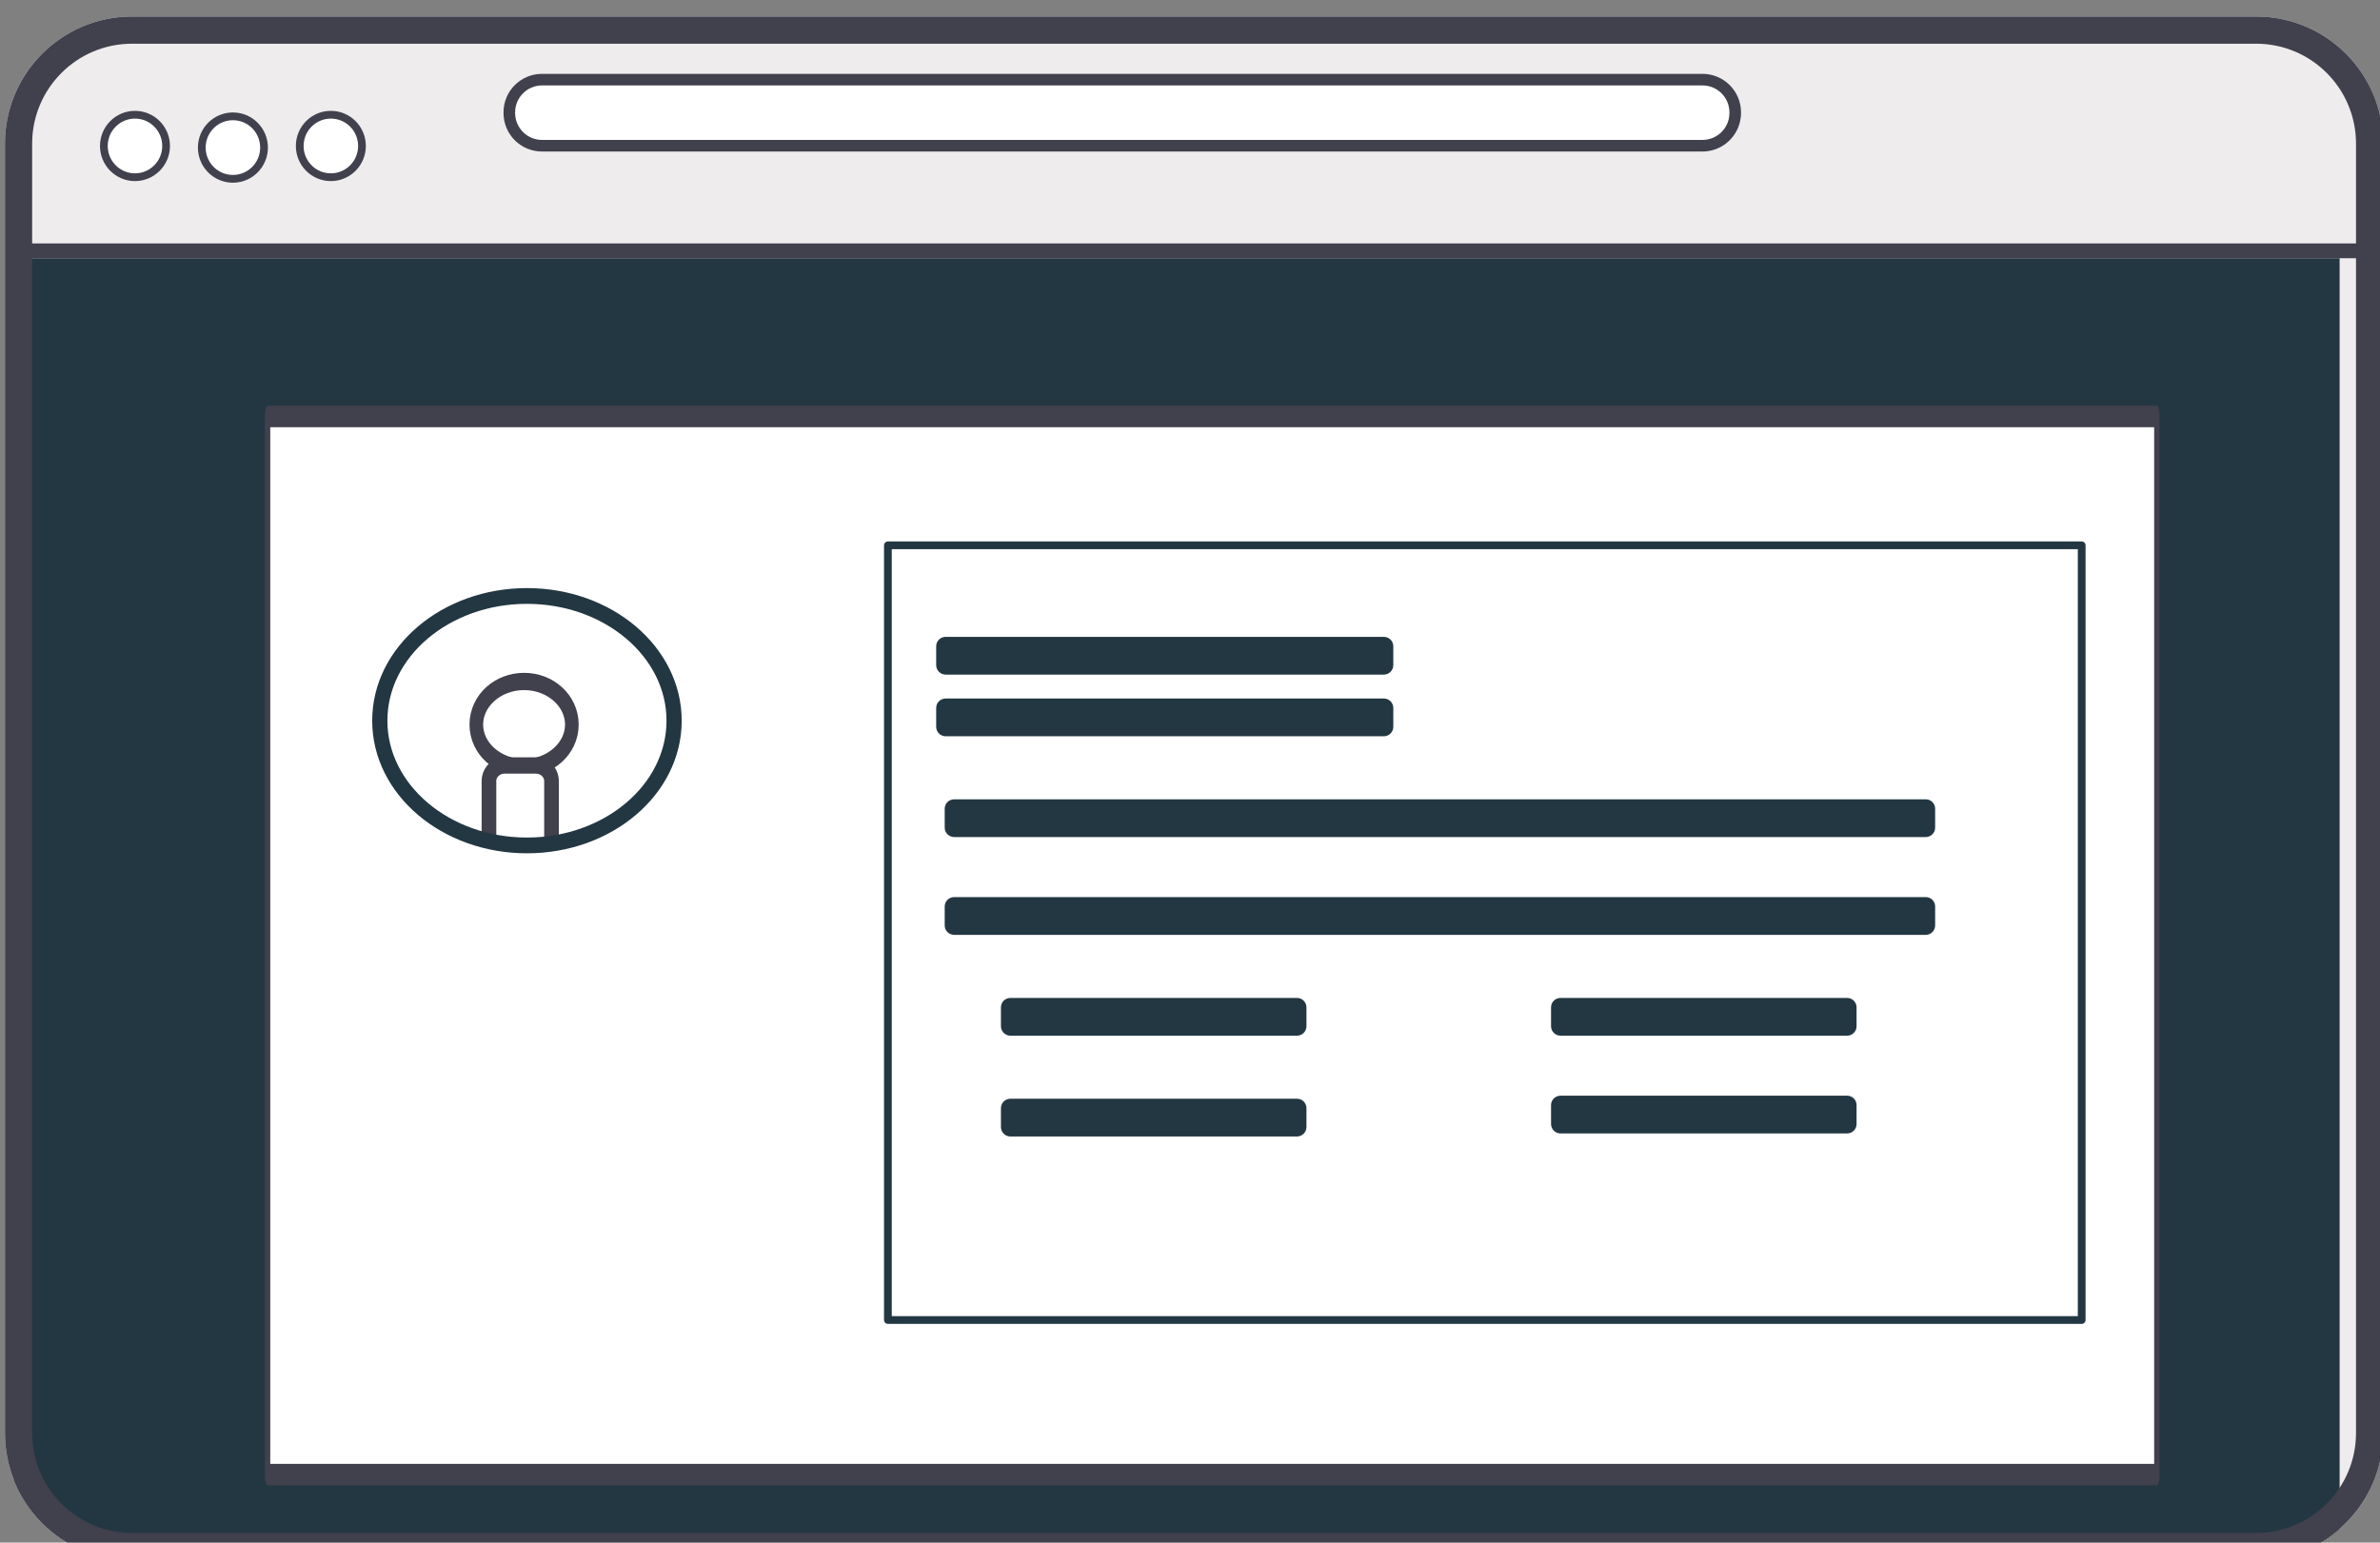 
<svg width="100%" height="100%" viewBox="0 0 307 199" version="1.1" xmlns="http://www.w3.org/2000/svg" xmlns:xlink="http://www.w3.org/1999/xlink" xml:space="preserve" xmlns:serif="http://www.serif.com/" style="fill-rule:evenodd;clip-rule:evenodd;stroke-linecap:round;stroke-linejoin:round;stroke-miterlimit:1.5;">
    <rect x="0" y="0" width="307" height="199" fill="#808080" stroke="none"/>
    <g transform="matrix(1,0,0,1,-5720.52,-2695.98)">
        <g transform="matrix(1.019,0,0,3.492,3698.19,1804.76)">
            <g id="desktop" transform="matrix(1.652,0,0,1.652,-1354.52,-179.845)">
                <g transform="matrix(1.12,0,0,0.298,-3407.2,-11.113)">
                    <path d="M5009.9,931.814C5009.9,926.549 5006.01,922.275 5001.21,922.275L4855.88,922.275C4851.08,922.275 4847.19,926.549 4847.19,931.814L4847.19,1028.57C4847.19,1033.83 4851.08,1038.11 4855.88,1038.11L5001.21,1038.11C5006.01,1038.11 5009.9,1033.83 5009.9,1028.57L5009.9,931.814Z" style="fill:rgb(238,236,236);"/>
                    <clipPath id="_clip1">
                        <path d="M5009.9,931.814C5009.9,926.549 5006.01,922.275 5001.21,922.275L4855.88,922.275C4851.08,922.275 4847.19,926.549 4847.19,931.814L4847.19,1028.57C4847.19,1033.83 4851.08,1038.11 4855.88,1038.11L5001.21,1038.11C5006.01,1038.11 5009.9,1033.83 5009.9,1028.57L5009.9,931.814Z"/>
                    </clipPath>
                    <g clip-path="url(#_clip1)">
                        <g transform="matrix(0.876,0,0,0.963,578.449,47.886)">
                            <rect x="4873.71" y="926.817" width="181.621" height="100.029" style="fill:rgb(35,55,66);"/>
                        </g>
                    </g>
                    <path d="M5009.9,931.814C5009.9,926.549 5006.01,922.275 5001.21,922.275L4855.88,922.275C4851.08,922.275 4847.19,926.549 4847.19,931.814L4847.19,1028.57C4847.19,1033.83 4851.08,1038.11 4855.88,1038.11L5001.21,1038.11C5006.01,1038.11 5009.9,1033.83 5009.9,1028.57L5009.9,931.814ZM5008.04,931.814L5008.04,1028.57C5008.04,1032.71 5004.98,1036.07 5001.21,1036.07L4855.88,1036.07C4852.11,1036.07 4849.05,1032.71 4849.05,1028.57C4849.05,1028.57 4849.05,931.814 4849.05,931.814C4849.05,927.674 4852.11,924.314 4855.88,924.314C4855.88,924.314 5001.21,924.314 5001.21,924.314C5004.98,924.314 5008.04,927.674 5008.04,931.814Z" style="fill:rgb(65,64,77);"/>
                </g>
                <g transform="matrix(1.025,0,0,1.204,-2974.86,-872.043)">
                    <rect x="4894.28" y="950.757" width="141.234" height="19.654" style="fill:white;stroke:rgb(65,64,77);stroke-width:0.4px;"/>
                </g>
                <g transform="matrix(1.12,0,0,0.298,-3454.99,-13.39)">
                    <path d="M4891.77,947.498L5050.67,947.498" style="fill:none;stroke:rgb(65,64,77);stroke-width:1.11px;stroke-linecap:square;"/>
                </g>
                <g transform="matrix(0.56,0,0,0.164,-698.793,114.817)">
                    <circle cx="4889.13" cy="925.844" r="4.791" style="fill:white;"/>
                    <path d="M4889.13,921.052C4891.77,921.052 4893.92,923.199 4893.92,925.844C4893.92,928.488 4891.77,930.635 4889.13,930.635C4886.48,930.635 4884.34,928.488 4884.34,925.844C4884.34,923.199 4886.48,921.052 4889.13,921.052ZM4889.13,922.112C4891.19,922.112 4892.86,923.784 4892.86,925.844C4892.86,927.904 4891.19,929.576 4889.13,929.576C4887.07,929.576 4885.4,927.904 4885.4,925.844C4885.4,923.784 4887.07,922.112 4889.13,922.112Z" style="fill:rgb(65,64,77);"/>
                </g>
                <g transform="matrix(0.56,0,0,0.164,-691.288,114.781)">
                    <circle cx="4889.13" cy="925.844" r="4.791" style="fill:white;"/>
                    <path d="M4889.13,921.052C4891.77,921.052 4893.92,923.199 4893.92,925.844C4893.92,928.488 4891.77,930.635 4889.13,930.635C4886.48,930.635 4884.34,928.488 4884.34,925.844C4884.34,923.199 4886.48,921.052 4889.13,921.052ZM4889.13,922.112C4891.19,922.112 4892.86,923.784 4892.86,925.844C4892.86,927.904 4891.19,929.576 4889.13,929.576C4887.07,929.576 4885.4,927.904 4885.4,925.844C4885.4,923.784 4887.07,922.112 4889.13,922.112Z" style="fill:rgb(65,64,77);"/>
                </g>
                <g transform="matrix(0.56,0,0,0.164,-706.297,114.781)">
                    <circle cx="4889.13" cy="925.844" r="4.791" style="fill:white;"/>
                    <path d="M4889.13,921.052C4891.77,921.052 4893.92,923.199 4893.92,925.844C4893.92,928.488 4891.77,930.635 4889.13,930.635C4886.48,930.635 4884.34,928.488 4884.34,925.844C4884.34,923.199 4886.48,921.052 4889.13,921.052ZM4889.13,922.112C4891.19,922.112 4892.86,923.784 4892.86,925.844C4892.86,927.904 4891.19,929.576 4889.13,929.576C4887.07,929.576 4885.4,927.904 4885.4,925.844C4885.4,923.784 4887.07,922.112 4889.13,922.112Z" style="fill:rgb(65,64,77);"/>
                </g>
                <g transform="matrix(0.552,0,0,0.167,-1153.65,-103.135)">
                    <ellipse cx="5824.82" cy="2291.06" rx="20.427" ry="16.702" style="fill:none;"/>
                    <clipPath id="_clip2">
                        <ellipse cx="5824.82" cy="2291.06" rx="20.427" ry="16.702"/>
                    </clipPath>
                    <g clip-path="url(#_clip2)">
                        <g transform="matrix(1.023,0,0,1.249,-131.207,-560.913)">
                            <ellipse cx="5821.73" cy="2283.82" rx="6.482" ry="4.622" style="fill:white;stroke:rgb(65,64,77);stroke-width:1.85px;stroke-linecap:butt;stroke-linejoin:miter;stroke-miterlimit:2;"/>
                        </g>
                        <g transform="matrix(0.911,0,0,0.982,519.313,45.006)">
                            <path d="M5827.57,2295.46C5827.57,2294.28 5826.51,2293.33 5825.19,2293.33L5820.42,2293.33C5819.11,2293.33 5818.04,2294.28 5818.04,2295.46L5818.04,2310.43C5818.04,2311.61 5819.11,2312.57 5820.42,2312.57L5825.19,2312.57C5826.51,2312.57 5827.57,2311.61 5827.57,2310.43L5827.57,2295.46Z" style="fill:white;stroke:rgb(65,64,77);stroke-width:2.23px;stroke-linecap:butt;stroke-linejoin:miter;stroke-miterlimit:2;"/>
                        </g>
                    </g>
                    <ellipse cx="5824.82" cy="2291.06" rx="20.427" ry="16.702" style="fill:none;stroke:rgb(35,55,66);stroke-width:2.11px;stroke-linecap:butt;stroke-linejoin:miter;stroke-miterlimit:2;"/>
                </g>
                <g transform="matrix(0.594,0,0,0.173,-1394.65,-116.93)">
                    <rect x="5865.25" y="2268.67" width="154" height="100.142" style="fill:none;stroke:rgb(35,55,66);stroke-width:1px;stroke-linecap:butt;stroke-linejoin:miter;stroke-miterlimit:2;"/>
                </g>
                <g transform="matrix(0.594,0,0,0.173,-1395.72,-116.042)">
                    <path d="M5932.25,2276.59C5932.25,2275.91 5931.7,2275.37 5931.03,2275.37L5874.5,2275.37C5873.83,2275.37 5873.28,2275.91 5873.28,2276.59L5873.28,2279.03C5873.28,2279.7 5873.83,2280.25 5874.5,2280.25L5931.03,2280.25C5931.7,2280.25 5932.25,2279.7 5932.25,2279.03L5932.25,2276.59Z" style="fill:rgb(35,55,66);"/>
                </g>
                <g transform="matrix(0.594,0,0,0.173,-1395.72,-114.663)">
                    <path d="M5932.25,2276.59C5932.25,2275.91 5931.7,2275.37 5931.03,2275.37L5874.5,2275.37C5873.83,2275.37 5873.28,2275.91 5873.28,2276.59L5873.28,2279.03C5873.28,2279.7 5873.83,2280.25 5874.5,2280.25L5931.03,2280.25C5931.7,2280.25 5932.25,2279.7 5932.25,2279.03L5932.25,2276.59Z" style="fill:rgb(35,55,66);"/>
                </g>
                <g transform="matrix(1.287,0,0,0.173,-5465.25,-112.409)">
                    <path d="M5932.25,2276.59C5932.25,2275.91 5932,2275.37 5931.69,2275.37L5873.85,2275.37C5873.53,2275.37 5873.28,2275.91 5873.28,2276.59L5873.28,2279.03C5873.28,2279.7 5873.53,2280.25 5873.85,2280.25L5931.69,2280.25C5932,2280.25 5932.25,2279.7 5932.25,2279.03L5932.25,2276.59Z" style="fill:rgb(35,55,66);"/>
                </g>
                <g transform="matrix(1.287,0,0,0.173,-5465.25,-110.222)">
                    <path d="M5932.25,2276.59C5932.25,2275.91 5932,2275.37 5931.69,2275.37L5873.85,2275.37C5873.53,2275.37 5873.28,2275.91 5873.28,2276.59L5873.28,2279.03C5873.28,2279.7 5873.53,2280.25 5873.85,2280.25L5931.69,2280.25C5932,2280.25 5932.25,2279.7 5932.25,2279.03L5932.25,2276.59Z" style="fill:rgb(35,55,66);"/>
                </g>
                <g transform="matrix(0.397,0,0,0.173,-233.722,-107.967)">
                    <path d="M5932.25,2276.59C5932.25,2275.91 5931.43,2275.37 5930.43,2275.37L5875.11,2275.37C5874.1,2275.37 5873.28,2275.91 5873.28,2276.59L5873.28,2279.03C5873.28,2279.7 5874.1,2280.25 5875.11,2280.25L5930.43,2280.25C5931.43,2280.25 5932.25,2279.7 5932.25,2279.03L5932.25,2276.59Z" style="fill:rgb(35,55,66);"/>
                </g>
                <g transform="matrix(0.397,0,0,0.173,-191.569,-107.967)">
                    <path d="M5932.25,2276.59C5932.25,2275.91 5931.43,2275.37 5930.43,2275.37L5875.11,2275.37C5874.1,2275.37 5873.28,2275.91 5873.28,2276.59L5873.28,2279.03C5873.28,2279.7 5874.1,2280.25 5875.11,2280.25L5930.43,2280.25C5931.43,2280.25 5932.25,2279.7 5932.25,2279.03L5932.25,2276.59Z" style="fill:rgb(35,55,66);"/>
                </g>
                <g transform="matrix(0.397,0,0,0.173,-191.569,-105.781)">
                    <path d="M5932.25,2276.59C5932.25,2275.91 5931.43,2275.37 5930.43,2275.37L5875.11,2275.37C5874.1,2275.37 5873.28,2275.91 5873.28,2276.59L5873.28,2279.03C5873.28,2279.7 5874.1,2280.25 5875.11,2280.25L5930.43,2280.25C5931.43,2280.25 5932.25,2279.7 5932.25,2279.03L5932.25,2276.59Z" style="fill:rgb(35,55,66);"/>
                </g>
                <g transform="matrix(0.397,0,0,0.173,-233.722,-105.713)">
                    <path d="M5932.25,2276.59C5932.25,2275.91 5931.43,2275.37 5930.43,2275.37L5875.11,2275.37C5874.1,2275.37 5873.28,2275.91 5873.28,2276.59L5873.28,2279.03C5873.28,2279.7 5874.1,2280.25 5875.11,2280.25L5930.43,2280.25C5931.43,2280.25 5932.25,2279.7 5932.25,2279.03L5932.25,2276.59Z" style="fill:rgb(35,55,66);"/>
                </g>
                <g transform="matrix(1.188,0,0,0.286,-3797.08,-0.26)">
                    <path d="M5009.9,930.509C5009.9,928.851 5008.78,927.505 5007.42,927.505L4932.56,927.505C4931.19,927.505 4930.08,928.851 4930.08,930.509L4930.08,930.575C4930.08,932.233 4931.19,933.579 4932.56,933.579L5007.42,933.579C5008.78,933.579 5009.9,932.233 5009.9,930.575L5009.9,930.509Z" style="fill:white;"/>
                    <path d="M5009.82,931.323C5009.54,932.619 5008.57,933.579 5007.42,933.579L4932.56,933.579C4931.19,933.579 4930.08,932.233 4930.08,930.575L4930.08,930.509C4930.08,928.851 4931.19,927.505 4932.56,927.505L5007.42,927.505C5008.78,927.505 5009.9,928.851 5009.9,930.509L5009.9,930.575C5009.9,930.833 5009.87,931.083 5009.82,931.323L5009.15,930.509C5009.15,929.352 5008.37,928.412 5007.42,928.412C5007.42,928.412 4932.56,928.412 4932.56,928.412C4931.61,928.412 4930.83,929.352 4930.83,930.509L4930.83,930.511C4930.83,930.537 4930.82,930.571 4930.8,930.611L4930.83,930.575C4930.83,931.732 4931.61,932.671 4932.56,932.671C4932.56,932.671 5007.42,932.671 5007.42,932.671C5008.37,932.671 5009.15,931.732 5009.15,930.575L5009.15,930.575L5009.15,930.511L5009.82,931.323Z" style="fill:rgb(65,64,77);"/>
                </g>
            </g>
        </g>
    </g>
</svg>
